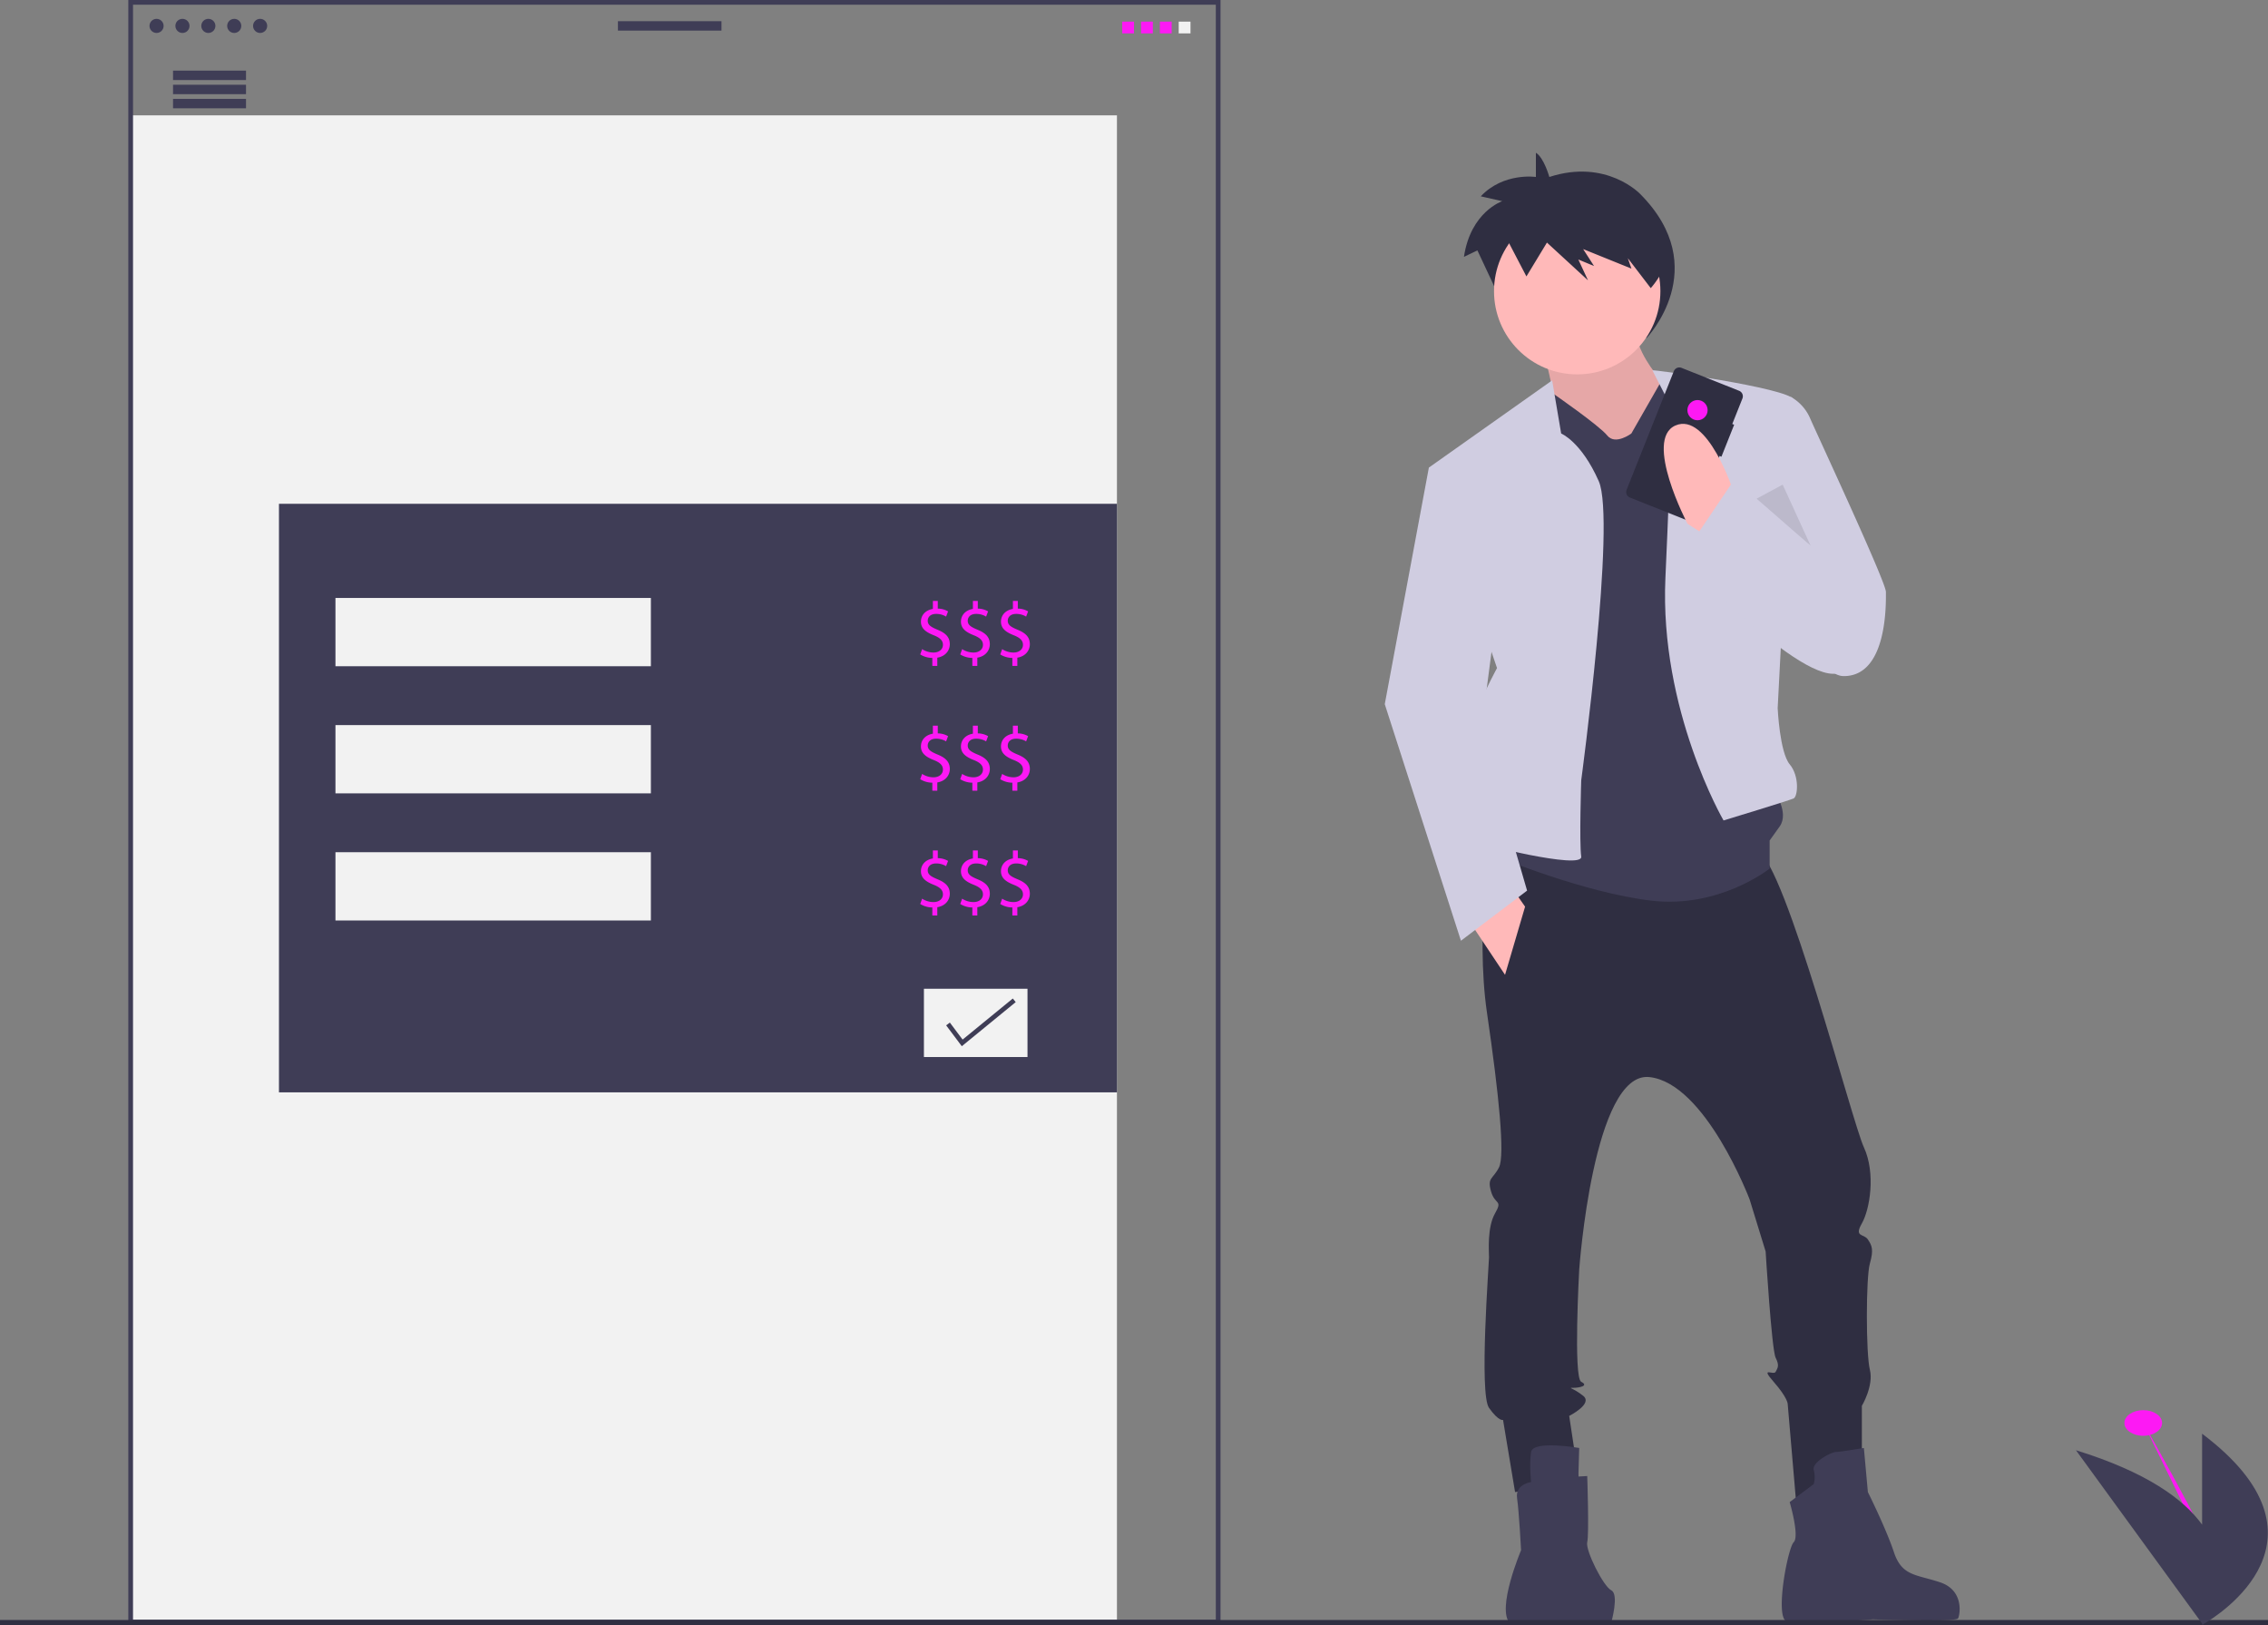<svg xmlns="http://www.w3.org/2000/svg" id="e8fc31ac-0dc8-416f-9088-07cba22854d5" data-name="Layer 1" viewBox="0 0 963.51 690.372" class="injected-svg ClassicGrid__ImageFile-sc-td9pmq-4 fNAcXv grid_media" xmlns:xlink="http://www.w3.org/1999/xlink"><rect x="0" y="0" width="963.51" height="690.372" fill="#808080" stroke="none"/><title>online_banking</title><ellipse cx="910.51" cy="604.445" rx="8" ry="5.445" fill="#fd19f4"></ellipse><path d="M1028.755,709.26s38,66.025,37,75.555" transform="translate(-118.245 -104.814)" fill="#fd19f4"></path><rect x="55.51" y="49" width="419" height="640" fill="#f2f2f2"></rect><path d="M636.755,794.814h-464v-690h464Zm-462-2h460v-686h-460Z" transform="translate(-118.245 -104.814)" fill="#3f3d56"></path><path d="M776.447,179.983s-2.285-8.226-5.713-10.282v10.282s-13.71-2.056-23.422,8.226l9.14,2.056s-13.425,4.456-16.281,23.649l5.713-2.742L761.308,244.076l9.712-17.823,19.423,19.879-4.57-10.968L793.299,238.592l-5.141-8.911,22.851,10.282-1.714-5.484,8.373,14.029s28.76-29.795-2.66-61.328C815.007,187.18,800.725,172.1,776.447,179.983Z" transform="translate(-118.245 -104.814)" fill="#2f2e41"></path><path d="M773.81,253.192s8.516,32.361,5.961,36.619,24.697,27.251,24.697,27.251l26.4-5.11,1.703-36.619s-23.845-20.439-18.735-35.768Z" transform="translate(-118.245 -104.814)" fill="#ffb9b9"></path><path d="M773.81,253.192s8.516,32.361,5.961,36.619,24.697,27.251,24.697,27.251l26.4-5.11,1.703-36.619s-23.845-20.439-18.735-35.768Z" transform="translate(-118.245 -104.814)" opacity="0.1"></path><path d="M751.668,457.578s-6.813,42.58-1.703,77.496,7.664,60.464,5.11,65.574-5.11,4.258-3.406,10.219,5.11,3.406,1.703,9.368-2.555,16.181-2.555,18.735-4.258,57.909,0,63.871,5.961,5.11,5.961,5.11l5.11,30.658,27.251-4.258-4.258-28.103s10.219-5.11,5.961-8.516-6.813-3.406-4.258-3.406,6.813-.852,3.406-2.555-.852-47.69-.852-47.69,5.961-84.309,29.806-81.754,42.58,51.948,42.58,51.948l6.813,22.142s2.555,41.729,4.258,45.135.852,4.258,0,5.961-6.813-2.555-.852,4.258,5.961,9.368,5.961,9.368l3.832,44.709,27.677-17.458V701.989s5.11-8.516,3.406-15.329-1.703-39.174,0-45.135.852-7.664-.852-10.219-5.961-.852-2.555-6.813,5.961-21.29.852-32.361-33.213-120.077-45.135-126.038S751.668,457.578,751.668,457.578Z" transform="translate(-118.245 -104.814)" fill="#2f2e41"></path><path d="M789.139,719.873s-19.587-3.406-20.439,1.703,0,12.774,0,12.774-6.813.852-5.961,6.813,1.703,22.142,1.703,22.142-10.645,25.122-4.684,31.084c.06.06,11.76-.426,18.485-.426h24.522s3.406-11.923,0-13.626-11.071-17.032-10.219-20.439,0-28.103,0-28.103l-3.761.213Z" transform="translate(-118.245 -104.814)" fill="#3f3d56"></path><path d="M888.777,735.202l-10.219,7.664s4.258,14.477,1.703,17.032-8.09,31.935-2.981,33.639,36.619-.852,36.619-.852,35.342,1.277,36.193-.426,2.555-11.923-7.664-15.329-16.181-2.555-19.587-12.774-11.071-25.548-11.071-25.548l-1.703-18.735s-10.219,1.703-11.923,1.703-10.219,4.258-9.368,7.664A11.585,11.585,0,0,1,888.777,735.202Z" transform="translate(-118.245 -104.814)" fill="#3f3d56"></path><circle cx="670.042" cy="123.681" r="35.342" fill="#ffb9b9"></circle><path d="M811.28,288.96,824.054,266.632s29.806-1.518,31.509,1.889,16.181,172.025,16.181,172.025,6.813,9.368,2.555,15.329l-4.258,5.961v11.923s-21.29,17.032-50.245,13.626-65.574-18.735-65.574-18.735l7.664-47.69-.852-140.515,17.159-8.363s19.46,13.473,22.867,17.731S811.28,288.96,811.28,288.96Z" transform="translate(-118.245 -104.814)" fill="#3f3d56"></path><path d="M781.474,288.96l-3.832-22.568-52.374,37.045,28.955,85.161s-17.884,32.361-14.477,44.284,5.11,29.806,5.11,29.806,45.987,11.923,45.135,5.961,0-32.361,0-32.361,14.889-110.287,7.444-127.104S781.474,288.96,781.474,288.96Z" transform="translate(-118.245 -104.814)" fill="#d0cde1"></path><path d="M828.312,277.889l-8.09-15.755c-.002-.494,57.481,7.457,60.038,12.348l-6.813,131.148s.852,18.735,5.11,23.845,3.406,13.626,1.703,14.477-29.806,9.368-29.806,9.368-27.251-46.838-24.697-103.045S828.312,277.889,828.312,277.889Z" transform="translate(-118.245 -104.814)" fill="#d0cde1"></path><path d="M870.041,275.334l9.019-1.92a19.073,19.073,0,0,1,8.013,8.733c2.555,5.961,32.361,69.832,32.361,74.09s.852,35.768-17.884,35.768S868.338,311.953,868.338,311.953Z" transform="translate(-118.245 -104.814)" fill="#d0cde1"></path><polygon points="624.055 391.086 639.384 414.08 647.9 385.125 641.939 376.609 624.055 391.086" fill="#ffb9b9"></polygon><polygon points="614.687 199.474 607.023 198.623 588.287 299.112 620.648 399.602 648.752 378.312 629.165 311.035 635.977 259.087 614.687 199.474" fill="#d0cde1"></polygon><path d="M825.184,218.524c-4.679-17.057-19.314-29.507-36.654-29.507-12.495,0-23.588,6.464-30.563,16.457l8.744,16.758,8.719-14.375L792.868,223.891l-4.103-8.846,6.667,2.764-4.616-7.187,20.515,8.293-1.539-4.423,9.745,12.716A38.33,38.33,0,0,0,825.184,218.524Z" transform="translate(-118.245 -104.814)" fill="#2f2e41"></path><polygon points="746.261 211.823 769.207 231.829 757.332 205.861 746.261 211.823" opacity="0.1"></polygon><path d="M854.963,285.233l-.798-.318,4.316-10.84a2.51,2.51,0,0,0-1.404-3.261L832.602,261.071a2.51,2.51,0,0,0-3.261,1.404L809.269,312.894a2.51,2.51,0,0,0,1.404,3.261l24.474,9.743a2.51,2.51,0,0,0,3.261-1.404l10.354-26.008.798.318Z" transform="translate(-118.245 -104.814)" fill="#2f2e41"></path><circle cx="721.15" cy="174.221" r="4.296" fill="#fd19f4"></circle><path d="M854.712,313.656s-11.071-34.064-24.697-28.103,5.11,41.729,5.11,41.729l11.923,7.664Z" transform="translate(-118.245 -104.814)" fill="#ffb9b9"></path><path d="M913.473,357.088l-59.613-46.838-21.29,31.509s56.206,59.613,68.98,47.69S913.473,357.088,913.473,357.088Z" transform="translate(-118.245 -104.814)" fill="#d0cde1"></path><rect y="688.131" width="963.51" height="2.241" fill="#2f2e41"></rect><circle cx="66.51" cy="11" r="3" fill="#3f3d56"></circle><circle cx="77.51" cy="11" r="3" fill="#3f3d56"></circle><circle cx="88.51" cy="11" r="3" fill="#3f3d56"></circle><circle cx="99.51" cy="11" r="3" fill="#3f3d56"></circle><circle cx="110.51" cy="11" r="3" fill="#3f3d56"></circle><rect x="262.51" y="9" width="44" height="4" fill="#3f3d56"></rect><rect x="73.51" y="30" width="31" height="4" fill="#3f3d56"></rect><rect x="73.51" y="36" width="31" height="4" fill="#3f3d56"></rect><rect x="73.51" y="42" width="31" height="4" fill="#3f3d56"></rect><rect x="118.51" y="214" width="356" height="250" fill="#3f3d56"></rect><rect x="142.51" y="254" width="134" height="29" fill="#f2f2f2"></rect><rect x="392.51" y="420" width="44" height="29" fill="#f2f2f2"></rect><rect x="142.51" y="308" width="134" height="29" fill="#f2f2f2"></rect><rect x="142.51" y="362" width="134" height="29" fill="#f2f2f2"></rect><path d="M514.325,387.674V384.279a9.788,9.788,0,0,1-5.144-1.479l.807-2.252a8.964,8.964,0,0,0,4.841,1.445c2.387,0,4.001-1.378,4.001-3.294,0-1.849-1.311-2.992-3.799-4.001-3.429-1.345-5.547-2.891-5.547-5.816,0-2.79,1.983-4.908,5.076-5.413v-3.395h2.084v3.261a8.967,8.967,0,0,1,4.37,1.177l-.841,2.219a8.125,8.125,0,0,0-4.236-1.143c-2.589,0-3.564,1.546-3.564,2.891,0,1.748,1.244,2.622,4.169,3.833,3.463,1.412,5.211,3.16,5.211,6.152,0,2.656-1.849,5.144-5.312,5.715v3.497Z" transform="translate(-118.245 -104.814)" fill="#fd19f4"></path><path d="M531.325,387.674V384.279a9.788,9.788,0,0,1-5.144-1.479l.807-2.252a8.964,8.964,0,0,0,4.841,1.445c2.387,0,4.001-1.378,4.001-3.294,0-1.849-1.311-2.992-3.799-4.001-3.429-1.345-5.547-2.891-5.547-5.816,0-2.79,1.983-4.908,5.076-5.413v-3.395h2.084v3.261a8.967,8.967,0,0,1,4.37,1.177l-.841,2.219a8.125,8.125,0,0,0-4.236-1.143c-2.589,0-3.564,1.546-3.564,2.891,0,1.748,1.244,2.622,4.169,3.833,3.463,1.412,5.211,3.16,5.211,6.152,0,2.656-1.849,5.144-5.312,5.715v3.497Z" transform="translate(-118.245 -104.814)" fill="#fd19f4"></path><path d="M548.325,387.674V384.279a9.788,9.788,0,0,1-5.144-1.479l.807-2.252a8.964,8.964,0,0,0,4.841,1.445c2.387,0,4.001-1.378,4.001-3.294,0-1.849-1.311-2.992-3.799-4.001-3.429-1.345-5.547-2.891-5.547-5.816,0-2.79,1.983-4.908,5.076-5.413v-3.395h2.084v3.261a8.967,8.967,0,0,1,4.37,1.177l-.841,2.219a8.125,8.125,0,0,0-4.236-1.143c-2.589,0-3.564,1.546-3.564,2.891,0,1.748,1.244,2.622,4.169,3.833,3.463,1.412,5.211,3.16,5.211,6.152,0,2.656-1.849,5.144-5.312,5.715v3.497Z" transform="translate(-118.245 -104.814)" fill="#fd19f4"></path><path d="M514.325,440.674V437.279a9.788,9.788,0,0,1-5.144-1.479l.807-2.252a8.964,8.964,0,0,0,4.841,1.445c2.387,0,4.001-1.378,4.001-3.294,0-1.849-1.311-2.992-3.799-4.001-3.429-1.345-5.547-2.891-5.547-5.816,0-2.79,1.983-4.908,5.076-5.413v-3.395h2.084v3.261a8.967,8.967,0,0,1,4.37,1.177l-.841,2.219a8.125,8.125,0,0,0-4.236-1.143c-2.589,0-3.564,1.546-3.564,2.891,0,1.748,1.244,2.622,4.169,3.833,3.463,1.412,5.211,3.16,5.211,6.152,0,2.656-1.849,5.144-5.312,5.715v3.497Z" transform="translate(-118.245 -104.814)" fill="#fd19f4"></path><path d="M531.325,440.674V437.279a9.788,9.788,0,0,1-5.144-1.479l.807-2.252a8.964,8.964,0,0,0,4.841,1.445c2.387,0,4.001-1.378,4.001-3.294,0-1.849-1.311-2.992-3.799-4.001-3.429-1.345-5.547-2.891-5.547-5.816,0-2.79,1.983-4.908,5.076-5.413v-3.395h2.084v3.261a8.967,8.967,0,0,1,4.37,1.177l-.841,2.219a8.125,8.125,0,0,0-4.236-1.143c-2.589,0-3.564,1.546-3.564,2.891,0,1.748,1.244,2.622,4.169,3.833,3.463,1.412,5.211,3.16,5.211,6.152,0,2.656-1.849,5.144-5.312,5.715v3.497Z" transform="translate(-118.245 -104.814)" fill="#fd19f4"></path><path d="M548.325,440.674V437.279a9.788,9.788,0,0,1-5.144-1.479l.807-2.252a8.964,8.964,0,0,0,4.841,1.445c2.387,0,4.001-1.378,4.001-3.294,0-1.849-1.311-2.992-3.799-4.001-3.429-1.345-5.547-2.891-5.547-5.816,0-2.79,1.983-4.908,5.076-5.413v-3.395h2.084v3.261a8.967,8.967,0,0,1,4.37,1.177l-.841,2.219a8.125,8.125,0,0,0-4.236-1.143c-2.589,0-3.564,1.546-3.564,2.891,0,1.748,1.244,2.622,4.169,3.833,3.463,1.412,5.211,3.16,5.211,6.152,0,2.656-1.849,5.144-5.312,5.715v3.497Z" transform="translate(-118.245 -104.814)" fill="#fd19f4"></path><path d="M514.325,493.674V490.279a9.788,9.788,0,0,1-5.144-1.479l.807-2.252a8.964,8.964,0,0,0,4.841,1.445c2.387,0,4.001-1.378,4.001-3.294,0-1.849-1.311-2.992-3.799-4.001-3.429-1.345-5.547-2.891-5.547-5.816,0-2.79,1.983-4.908,5.076-5.413v-3.395h2.084v3.261a8.967,8.967,0,0,1,4.37,1.177l-.841,2.219a8.125,8.125,0,0,0-4.236-1.143c-2.589,0-3.564,1.546-3.564,2.891,0,1.748,1.244,2.622,4.169,3.833,3.463,1.412,5.211,3.16,5.211,6.152,0,2.656-1.849,5.144-5.312,5.715v3.497Z" transform="translate(-118.245 -104.814)" fill="#fd19f4"></path><path d="M531.325,493.674V490.279a9.788,9.788,0,0,1-5.144-1.479l.807-2.252a8.964,8.964,0,0,0,4.841,1.445c2.387,0,4.001-1.378,4.001-3.294,0-1.849-1.311-2.992-3.799-4.001-3.429-1.345-5.547-2.891-5.547-5.816,0-2.79,1.983-4.908,5.076-5.413v-3.395h2.084v3.261a8.967,8.967,0,0,1,4.37,1.177l-.841,2.219a8.125,8.125,0,0,0-4.236-1.143c-2.589,0-3.564,1.546-3.564,2.891,0,1.748,1.244,2.622,4.169,3.833,3.463,1.412,5.211,3.16,5.211,6.152,0,2.656-1.849,5.144-5.312,5.715v3.497Z" transform="translate(-118.245 -104.814)" fill="#fd19f4"></path><path d="M548.325,493.674V490.279a9.788,9.788,0,0,1-5.144-1.479l.807-2.252a8.964,8.964,0,0,0,4.841,1.445c2.387,0,4.001-1.378,4.001-3.294,0-1.849-1.311-2.992-3.799-4.001-3.429-1.345-5.547-2.891-5.547-5.816,0-2.79,1.983-4.908,5.076-5.413v-3.395h2.084v3.261a8.967,8.967,0,0,1,4.37,1.177l-.841,2.219a8.125,8.125,0,0,0-4.236-1.143c-2.589,0-3.564,1.546-3.564,2.891,0,1.748,1.244,2.622,4.169,3.833,3.463,1.412,5.211,3.16,5.211,6.152,0,2.656-1.849,5.144-5.312,5.715v3.497Z" transform="translate(-118.245 -104.814)" fill="#fd19f4"></path><polygon points="408.6 444.409 401.953 435.546 403.527 434.365 408.942 441.586 430.263 424.142 431.51 425.665 408.6 444.409" fill="#3f3d56"></polygon><path d="M1053.755,713.814v38.624c-7.96-11.029-23.836-22.386-53.588-31.605l53.588,73.607v.559s.101-.055.29-.161l.091.125s.077-.102.213-.3C1060.592,791.046,1112.955,758.438,1053.755,713.814Z" transform="translate(-118.245 -104.814)" fill="#3f3d56"></path><rect x="476.755" y="9.186" width="5" height="5" fill="#fd19f4"></rect><rect x="484.755" y="9.186" width="5" height="5" fill="#fd19f4"></rect><rect x="492.755" y="9.186" width="5" height="5" fill="#fd19f4"></rect><rect x="500.755" y="9.186" width="5" height="5" fill="#f2f2f2"></rect></svg>